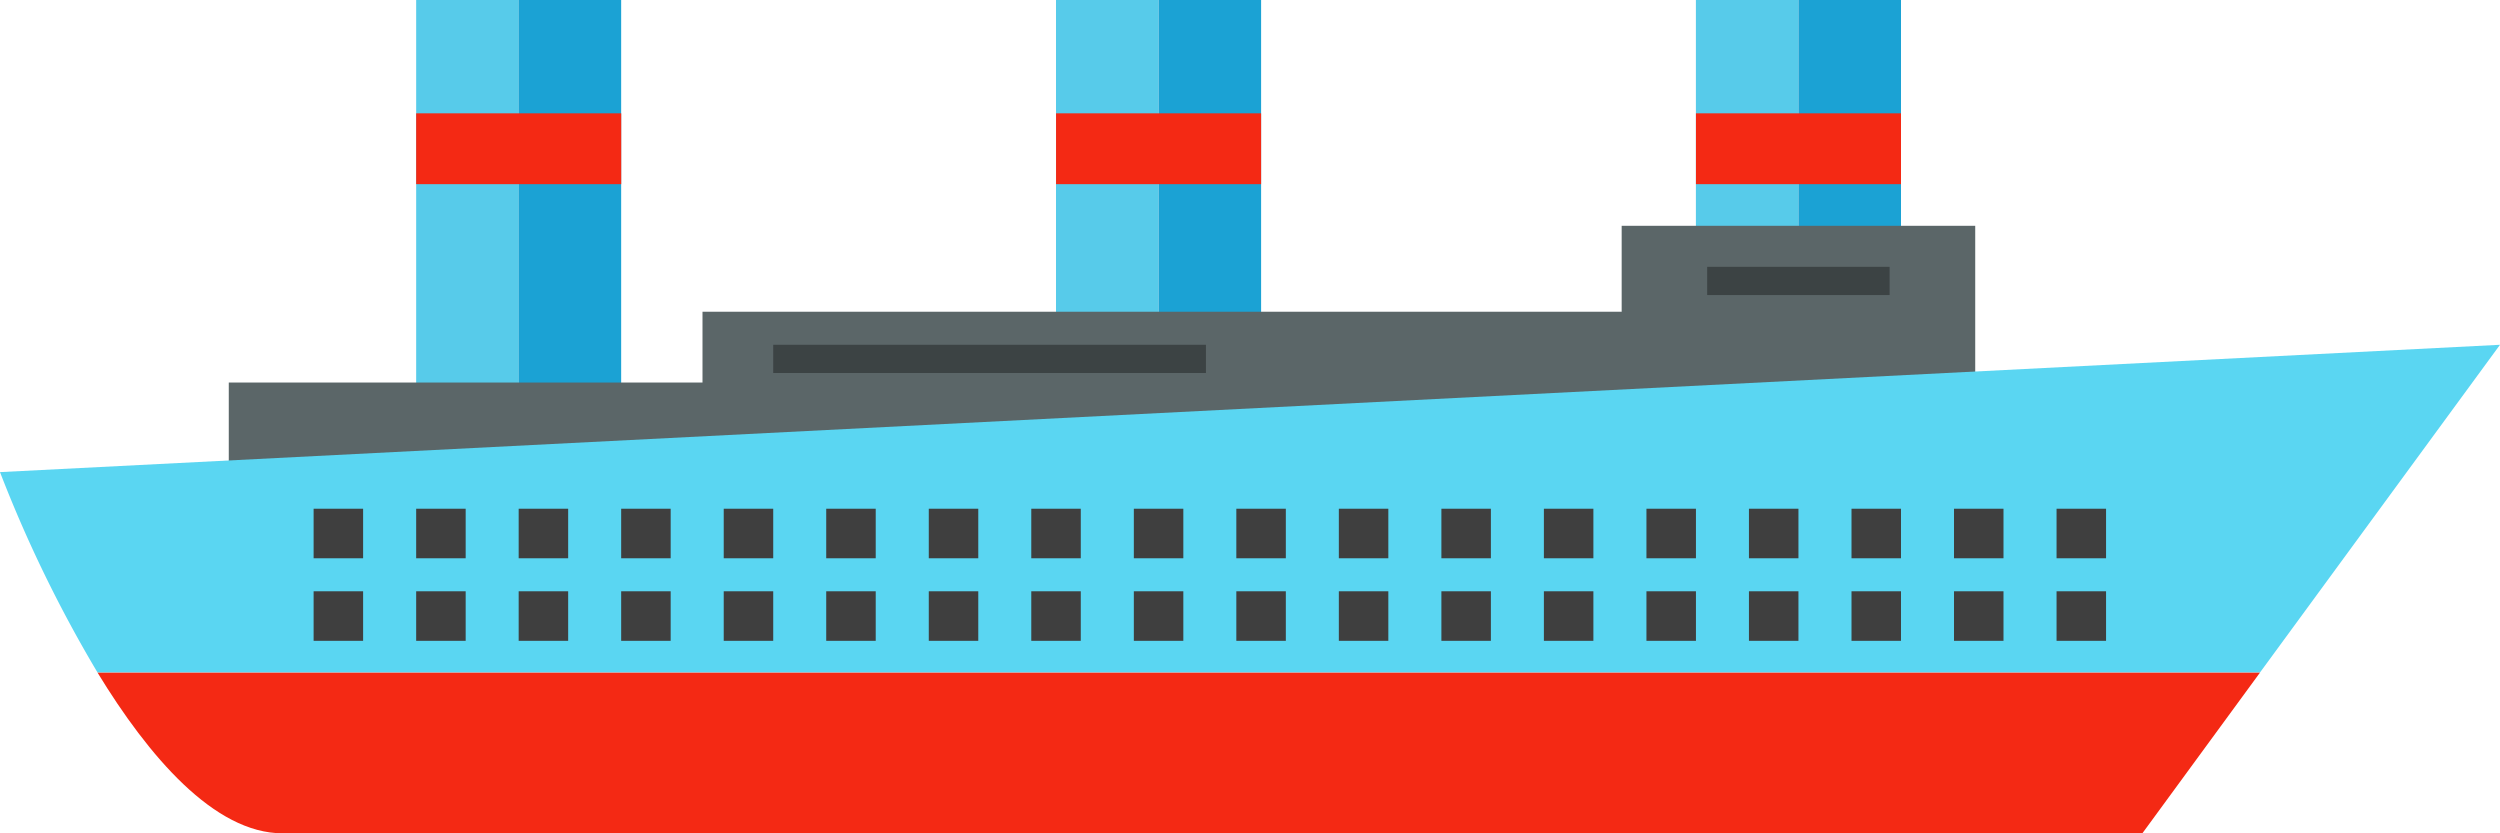 <svg xmlns="http://www.w3.org/2000/svg" width="45" height="15" viewBox="0 0 45 15">
  <g id="Vector_Smart_Object" data-name="Vector Smart Object" transform="translate(-55.21 -122.514)">
    <g id="Group_107" data-name="Group 107">
      <rect id="Rectangle_63" data-name="Rectangle 63" width="1.845" height="7.93" transform="translate(62.701 122.514)" fill="#57cbea"/>
      <rect id="Rectangle_64" data-name="Rectangle 64" width="1.846" height="7.93" transform="translate(64.545 122.514)" fill="#1ba2d4"/>
      <rect id="Rectangle_65" data-name="Rectangle 65" width="3.691" height="1.275" transform="translate(62.701 124.554)" fill="#f42914"/>
      <rect id="Rectangle_66" data-name="Rectangle 66" width="1.845" height="7.93" transform="translate(74.218 122.514)" fill="#57cbea"/>
      <rect id="Rectangle_67" data-name="Rectangle 67" width="1.846" height="7.93" transform="translate(76.064 122.514)" fill="#1ba2d4"/>
      <rect id="Rectangle_68" data-name="Rectangle 68" width="3.691" height="1.275" transform="translate(74.219 124.554)" fill="#f42914"/>
      <rect id="Rectangle_69" data-name="Rectangle 69" width="1.845" height="7.93" transform="translate(85.736 122.514)" fill="#57cbea"/>
      <rect id="Rectangle_70" data-name="Rectangle 70" width="1.846" height="7.93" transform="translate(87.582 122.514)" fill="#1ba2d4"/>
      <rect id="Rectangle_71" data-name="Rectangle 71" width="3.691" height="1.275" transform="translate(85.737 124.554)" fill="#f42914"/>
      <path id="Path_227" data-name="Path 227" d="M59.328,132.328V129.4h8.527v-1.275H84.4v-1.546h6.364v5.1Z" fill="#5b6668"/>
      <path id="Path_228" data-name="Path 228" d="M100.21,128.72l-4.321,5.9H56.966a23.786,23.786,0,0,1-1.756-3.608Z" fill="#5ad6f2"/>
      <path id="Path_229" data-name="Path 229" d="M95.889,134.622l-2.117,2.892H60.3c-1.237,0-2.42-1.394-3.334-2.892Z" fill="#f42914"/>
      <g id="Group_105" data-name="Group 105">
        <rect id="Rectangle_72" data-name="Rectangle 72" width="0.891" height="0.892" transform="translate(60.855 131.671)" fill="#3f3f3f"/>
        <rect id="Rectangle_73" data-name="Rectangle 73" width="0.891" height="0.892" transform="translate(62.701 131.671)" fill="#3f3f3f"/>
        <rect id="Rectangle_74" data-name="Rectangle 74" width="0.891" height="0.892" transform="translate(64.546 131.671)" fill="#3f3f3f"/>
        <rect id="Rectangle_75" data-name="Rectangle 75" width="0.891" height="0.892" transform="translate(66.391 131.671)" fill="#3f3f3f"/>
        <rect id="Rectangle_76" data-name="Rectangle 76" width="0.891" height="0.892" transform="translate(68.237 131.671)" fill="#3f3f3f"/>
        <rect id="Rectangle_77" data-name="Rectangle 77" width="0.891" height="0.892" transform="translate(70.082 131.671)" fill="#3f3f3f"/>
        <rect id="Rectangle_78" data-name="Rectangle 78" width="0.891" height="0.892" transform="translate(71.928 131.671)" fill="#3f3f3f"/>
        <rect id="Rectangle_79" data-name="Rectangle 79" width="0.891" height="0.892" transform="translate(73.773 131.671)" fill="#3f3f3f"/>
        <rect id="Rectangle_80" data-name="Rectangle 80" width="0.891" height="0.892" transform="translate(75.619 131.671)" fill="#3f3f3f"/>
        <rect id="Rectangle_81" data-name="Rectangle 81" width="0.891" height="0.892" transform="translate(77.464 131.671)" fill="#3f3f3f"/>
        <rect id="Rectangle_82" data-name="Rectangle 82" width="0.891" height="0.892" transform="translate(79.309 131.671)" fill="#3f3f3f"/>
        <rect id="Rectangle_83" data-name="Rectangle 83" width="0.891" height="0.892" transform="translate(81.155 131.671)" fill="#3f3f3f"/>
        <rect id="Rectangle_84" data-name="Rectangle 84" width="0.891" height="0.892" transform="translate(83 131.671)" fill="#3f3f3f"/>
        <rect id="Rectangle_85" data-name="Rectangle 85" width="0.891" height="0.892" transform="translate(84.846 131.671)" fill="#3f3f3f"/>
        <rect id="Rectangle_86" data-name="Rectangle 86" width="0.891" height="0.892" transform="translate(86.691 131.671)" fill="#3f3f3f"/>
        <rect id="Rectangle_87" data-name="Rectangle 87" width="0.891" height="0.892" transform="translate(88.537 131.671)" fill="#3f3f3f"/>
        <rect id="Rectangle_88" data-name="Rectangle 88" width="0.891" height="0.892" transform="translate(90.382 131.671)" fill="#3f3f3f"/>
        <rect id="Rectangle_89" data-name="Rectangle 89" width="0.891" height="0.892" transform="translate(92.228 131.671)" fill="#3f3f3f"/>
      </g>
      <g id="Group_106" data-name="Group 106">
        <rect id="Rectangle_90" data-name="Rectangle 90" width="0.891" height="0.892" transform="translate(60.855 133.157)" fill="#3f3f3f"/>
        <rect id="Rectangle_91" data-name="Rectangle 91" width="0.891" height="0.892" transform="translate(62.701 133.157)" fill="#3f3f3f"/>
        <rect id="Rectangle_92" data-name="Rectangle 92" width="0.891" height="0.892" transform="translate(64.546 133.157)" fill="#3f3f3f"/>
        <rect id="Rectangle_93" data-name="Rectangle 93" width="0.891" height="0.892" transform="translate(66.391 133.157)" fill="#3f3f3f"/>
        <rect id="Rectangle_94" data-name="Rectangle 94" width="0.891" height="0.892" transform="translate(68.237 133.157)" fill="#3f3f3f"/>
        <rect id="Rectangle_95" data-name="Rectangle 95" width="0.891" height="0.892" transform="translate(70.082 133.157)" fill="#3f3f3f"/>
        <rect id="Rectangle_96" data-name="Rectangle 96" width="0.891" height="0.892" transform="translate(71.928 133.157)" fill="#3f3f3f"/>
        <rect id="Rectangle_97" data-name="Rectangle 97" width="0.891" height="0.892" transform="translate(73.773 133.157)" fill="#3f3f3f"/>
        <rect id="Rectangle_98" data-name="Rectangle 98" width="0.891" height="0.892" transform="translate(75.619 133.157)" fill="#3f3f3f"/>
        <rect id="Rectangle_99" data-name="Rectangle 99" width="0.891" height="0.892" transform="translate(77.464 133.157)" fill="#3f3f3f"/>
        <rect id="Rectangle_100" data-name="Rectangle 100" width="0.891" height="0.892" transform="translate(79.309 133.157)" fill="#3f3f3f"/>
        <rect id="Rectangle_101" data-name="Rectangle 101" width="0.891" height="0.892" transform="translate(81.155 133.157)" fill="#3f3f3f"/>
        <rect id="Rectangle_102" data-name="Rectangle 102" width="0.891" height="0.892" transform="translate(83 133.157)" fill="#3f3f3f"/>
        <rect id="Rectangle_103" data-name="Rectangle 103" width="0.891" height="0.892" transform="translate(84.846 133.157)" fill="#3f3f3f"/>
        <rect id="Rectangle_104" data-name="Rectangle 104" width="0.891" height="0.892" transform="translate(86.691 133.157)" fill="#3f3f3f"/>
        <rect id="Rectangle_105" data-name="Rectangle 105" width="0.891" height="0.892" transform="translate(88.537 133.157)" fill="#3f3f3f"/>
        <rect id="Rectangle_106" data-name="Rectangle 106" width="0.891" height="0.892" transform="translate(90.382 133.157)" fill="#3f3f3f"/>
        <rect id="Rectangle_107" data-name="Rectangle 107" width="0.891" height="0.892" transform="translate(92.228 133.157)" fill="#3f3f3f"/>
      </g>
      <rect id="Rectangle_108" data-name="Rectangle 108" width="7.789" height="0.508" transform="translate(69.128 128.72)" fill="#3c4344"/>
      <rect id="Rectangle_109" data-name="Rectangle 109" width="3.284" height="0.508" transform="translate(85.939 127.317)" fill="#3c4344"/>
    </g>
  </g>
</svg>
